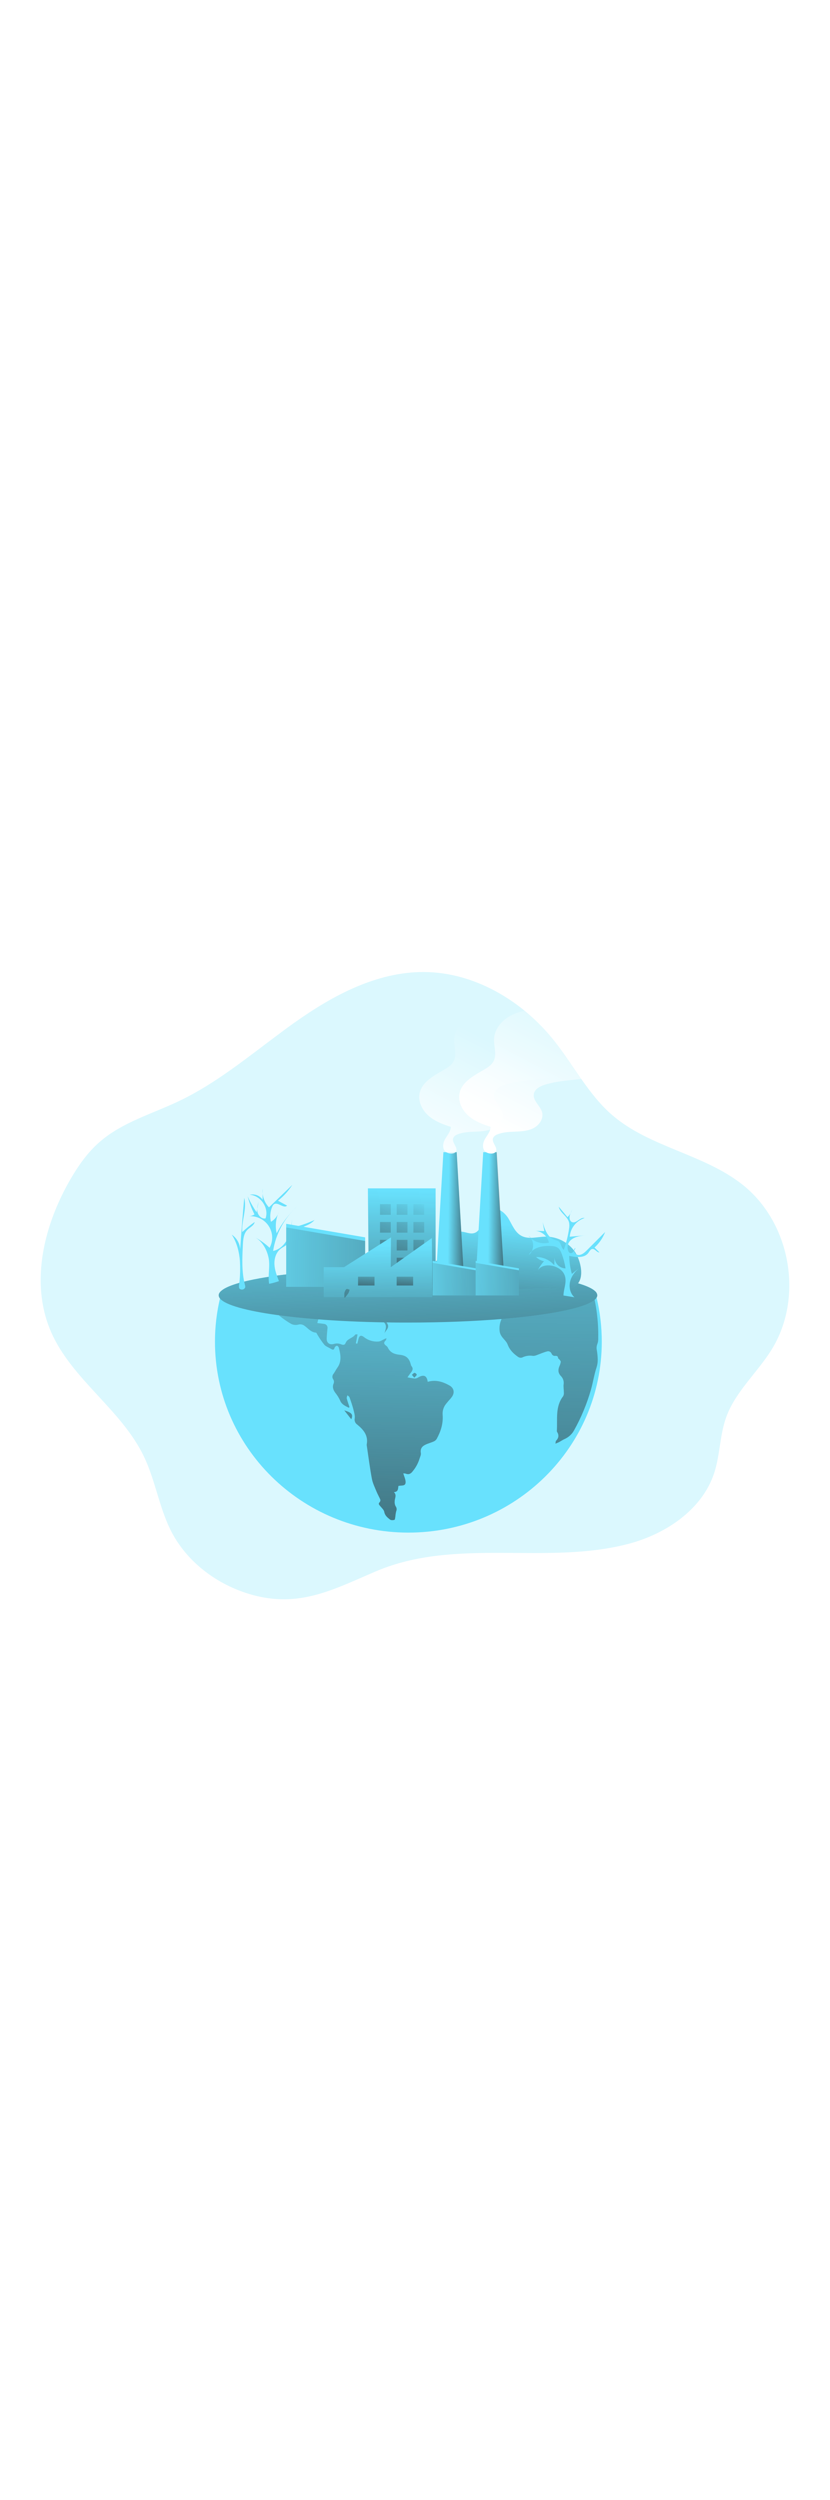 <svg id="_0233_global_warming_1" xmlns="http://www.w3.org/2000/svg" xmlns:xlink="http://www.w3.org/1999/xlink" viewBox="0 0 500 500" data-imageid="global-warming-1-73" imageName="Global Warming 1" class="illustrations_image" style="width: 166px;"><defs><style>.cls-1_global-warming-1-73{fill:none;}.cls-1_global-warming-1-73,.cls-2_global-warming-1-73,.cls-3_global-warming-1-73,.cls-4_global-warming-1-73,.cls-5_global-warming-1-73,.cls-6_global-warming-1-73,.cls-7_global-warming-1-73,.cls-8_global-warming-1-73,.cls-9_global-warming-1-73,.cls-10_global-warming-1-73,.cls-11_global-warming-1-73,.cls-12_global-warming-1-73,.cls-13_global-warming-1-73,.cls-14_global-warming-1-73,.cls-15_global-warming-1-73,.cls-16_global-warming-1-73,.cls-17_global-warming-1-73,.cls-18_global-warming-1-73,.cls-19_global-warming-1-73,.cls-20_global-warming-1-73,.cls-21_global-warming-1-73,.cls-22_global-warming-1-73,.cls-23_global-warming-1-73,.cls-24_global-warming-1-73,.cls-25_global-warming-1-73,.cls-26_global-warming-1-73,.cls-27_global-warming-1-73,.cls-28_global-warming-1-73,.cls-29_global-warming-1-73,.cls-30_global-warming-1-73,.cls-31_global-warming-1-73,.cls-32_global-warming-1-73,.cls-33_global-warming-1-73,.cls-34_global-warming-1-73,.cls-35_global-warming-1-73,.cls-36_global-warming-1-73,.cls-37_global-warming-1-73,.cls-38_global-warming-1-73,.cls-39_global-warming-1-73{stroke-width:0px;}.cls-2_global-warming-1-73{fill:url(#linear-gradient);}.cls-3_global-warming-1-73{fill:url(#linear-gradient-33-global-warming-1-73);}.cls-4_global-warming-1-73{fill:url(#linear-gradient-29-global-warming-1-73);}.cls-5_global-warming-1-73{fill:url(#linear-gradient-32-global-warming-1-73);}.cls-6_global-warming-1-73{fill:url(#linear-gradient-30-global-warming-1-73);}.cls-7_global-warming-1-73{fill:url(#linear-gradient-31-global-warming-1-73);}.cls-8_global-warming-1-73{fill:url(#linear-gradient-36-global-warming-1-73);}.cls-9_global-warming-1-73{fill:url(#linear-gradient-34-global-warming-1-73);}.cls-10_global-warming-1-73{fill:url(#linear-gradient-35-global-warming-1-73);}.cls-11_global-warming-1-73{fill:url(#linear-gradient-28-global-warming-1-73);}.cls-12_global-warming-1-73{fill:url(#linear-gradient-25-global-warming-1-73);}.cls-13_global-warming-1-73{fill:url(#linear-gradient-11-global-warming-1-73);}.cls-14_global-warming-1-73{fill:url(#linear-gradient-12-global-warming-1-73);}.cls-15_global-warming-1-73{fill:url(#linear-gradient-13-global-warming-1-73);}.cls-16_global-warming-1-73{fill:url(#linear-gradient-10-global-warming-1-73);}.cls-17_global-warming-1-73{fill:url(#linear-gradient-17-global-warming-1-73);}.cls-18_global-warming-1-73{fill:url(#linear-gradient-16-global-warming-1-73);}.cls-19_global-warming-1-73{fill:url(#linear-gradient-19-global-warming-1-73);}.cls-20_global-warming-1-73{fill:url(#linear-gradient-15-global-warming-1-73);}.cls-21_global-warming-1-73{fill:url(#linear-gradient-23-global-warming-1-73);}.cls-22_global-warming-1-73{fill:url(#linear-gradient-21-global-warming-1-73);}.cls-23_global-warming-1-73{fill:url(#linear-gradient-18-global-warming-1-73);}.cls-24_global-warming-1-73{fill:url(#linear-gradient-14-global-warming-1-73);}.cls-25_global-warming-1-73{fill:url(#linear-gradient-22-global-warming-1-73);}.cls-26_global-warming-1-73{fill:url(#linear-gradient-20-global-warming-1-73);}.cls-27_global-warming-1-73{fill:url(#linear-gradient-27-global-warming-1-73);}.cls-28_global-warming-1-73{fill:url(#linear-gradient-24-global-warming-1-73);}.cls-29_global-warming-1-73{fill:url(#linear-gradient-26-global-warming-1-73);}.cls-30_global-warming-1-73{fill:url(#linear-gradient-4-global-warming-1-73);}.cls-31_global-warming-1-73{fill:url(#linear-gradient-2-global-warming-1-73);}.cls-32_global-warming-1-73{fill:url(#linear-gradient-3-global-warming-1-73);}.cls-33_global-warming-1-73{fill:url(#linear-gradient-8-global-warming-1-73);}.cls-34_global-warming-1-73{fill:url(#linear-gradient-9-global-warming-1-73);}.cls-35_global-warming-1-73{fill:url(#linear-gradient-7-global-warming-1-73);}.cls-36_global-warming-1-73{fill:url(#linear-gradient-5-global-warming-1-73);}.cls-37_global-warming-1-73{fill:url(#linear-gradient-6-global-warming-1-73);}.cls-38_global-warming-1-73{isolation:isolate;opacity:.24;}.cls-38_global-warming-1-73,.cls-39_global-warming-1-73{fill:#68e1fd;}</style><linearGradient id="linear-gradient-global-warming-1-73" x1="719.64" y1="2485.74" x2="739.24" y2="2232.49" gradientTransform="translate(-473.11 2797.69) scale(1 -1)" gradientUnits="userSpaceOnUse"><stop offset="0" stop-color="#231f20" stop-opacity="0"/><stop offset="1" stop-color="#231f20"/></linearGradient><linearGradient id="linear-gradient-2-global-warming-1-73" x1="690.6" y1="2589.91" x2="682.97" y2="2213.15" xlink:href="#linear-gradient-global-warming-1-73"/><linearGradient id="linear-gradient-3-global-warming-1-73" x1="807.13" y1="2664.53" x2="796.67" y2="2147.96" xlink:href="#linear-gradient-global-warming-1-73"/><linearGradient id="linear-gradient-4-global-warming-1-73" x1="681.62" y1="2672.08" x2="670.94" y2="2144.38" xlink:href="#linear-gradient-global-warming-1-73"/><linearGradient id="linear-gradient-5-global-warming-1-73" x1="692.47" y1="2671.94" x2="681.78" y2="2143.98" xlink:href="#linear-gradient-global-warming-1-73"/><linearGradient id="linear-gradient-6-global-warming-1-73" x1="687.37" y1="2671.96" x2="676.69" y2="2144.22" xlink:href="#linear-gradient-global-warming-1-73"/><linearGradient id="linear-gradient-7-global-warming-1-73" x1="708.52" y1="2671.59" x2="697.84" y2="2143.73" xlink:href="#linear-gradient-global-warming-1-73"/><linearGradient id="linear-gradient-8-global-warming-1-73" x1="700.71" y1="2671.73" x2="690.02" y2="2143.91" xlink:href="#linear-gradient-global-warming-1-73"/><linearGradient id="linear-gradient-9-global-warming-1-73" x1="726.73" y1="2671.22" x2="716.04" y2="2143.36" xlink:href="#linear-gradient-global-warming-1-73"/><linearGradient id="linear-gradient-10-global-warming-1-73" x1="683.47" y1="2672.03" x2="672.78" y2="2144.36" xlink:href="#linear-gradient-global-warming-1-73"/><linearGradient id="linear-gradient-11-global-warming-1-73" x1="715.75" y1="2587.53" x2="725.56" y2="2378.22" xlink:href="#linear-gradient-global-warming-1-73"/><linearGradient id="linear-gradient-12-global-warming-1-73" x1="776.5" y1="2562.91" x2="770.79" y2="2450.98" xlink:href="#linear-gradient-global-warming-1-73"/><linearGradient id="linear-gradient-13-global-warming-1-73" x1="606.75" y1="2549.9" x2="909.4" y2="2543.83" gradientTransform="translate(-471 2803.46) scale(1 -1)" xlink:href="#linear-gradient-global-warming-1-73"/><linearGradient id="linear-gradient-14-global-warming-1-73" x1="743.1" y1="2565.73" x2="760.26" y2="2565.52" xlink:href="#linear-gradient-global-warming-1-73"/><linearGradient id="linear-gradient-15-global-warming-1-73" x1="767.29" y1="2565.73" x2="784.45" y2="2565.52" xlink:href="#linear-gradient-global-warming-1-73"/><linearGradient id="linear-gradient-16-global-warming-1-73" x1="786.15" y1="2664.36" x2="743.49" y2="2583.4" gradientTransform="translate(-473.11 2797.69) scale(1 -1)" gradientUnits="userSpaceOnUse"><stop offset="0" stop-color="#fff" stop-opacity="0"/><stop offset=".95" stop-color="#fff"/></linearGradient><linearGradient id="linear-gradient-17-global-warming-1-73" x1="825.02" y1="2692.59" x2="782.36" y2="2611.64" xlink:href="#linear-gradient-16-global-warming-1-73"/><linearGradient id="linear-gradient-18-global-warming-1-73" x1="713.69" y1="2589.29" x2="710.02" y2="2437.36" gradientTransform="translate(-471 2803.46) scale(1 -1)" xlink:href="#linear-gradient-global-warming-1-73"/><linearGradient id="linear-gradient-19-global-warming-1-73" x1="710.71" y1="2592.21" x2="654.12" y2="2484.77" gradientTransform="translate(-471 2803.46) scale(1 -1)" xlink:href="#linear-gradient-global-warming-1-73"/><linearGradient id="linear-gradient-20-global-warming-1-73" x1="718.61" y1="2588.1" x2="662.01" y2="2480.65" gradientTransform="translate(-471 2803.46) scale(1 -1)" xlink:href="#linear-gradient-global-warming-1-73"/><linearGradient id="linear-gradient-21-global-warming-1-73" x1="726.51" y1="2583.99" x2="669.91" y2="2476.54" gradientTransform="translate(-471 2803.46) scale(1 -1)" xlink:href="#linear-gradient-global-warming-1-73"/><linearGradient id="linear-gradient-22-global-warming-1-73" x1="715.17" y1="2589.92" x2="658.57" y2="2482.47" gradientTransform="translate(-471 2803.46) scale(1 -1)" xlink:href="#linear-gradient-global-warming-1-73"/><linearGradient id="linear-gradient-23-global-warming-1-73" x1="723.06" y1="2585.81" x2="666.47" y2="2478.36" gradientTransform="translate(-471 2803.46) scale(1 -1)" xlink:href="#linear-gradient-global-warming-1-73"/><linearGradient id="linear-gradient-24-global-warming-1-73" x1="730.96" y1="2581.69" x2="674.36" y2="2474.24" gradientTransform="translate(-471 2803.46) scale(1 -1)" xlink:href="#linear-gradient-global-warming-1-73"/><linearGradient id="linear-gradient-25-global-warming-1-73" x1="719.62" y1="2587.62" x2="663.03" y2="2480.17" gradientTransform="translate(-471 2803.46) scale(1 -1)" xlink:href="#linear-gradient-global-warming-1-73"/><linearGradient id="linear-gradient-26-global-warming-1-73" x1="727.51" y1="2583.51" x2="670.92" y2="2476.06" gradientTransform="translate(-471 2803.46) scale(1 -1)" xlink:href="#linear-gradient-global-warming-1-73"/><linearGradient id="linear-gradient-27-global-warming-1-73" x1="735.41" y1="2579.39" x2="678.81" y2="2471.94" gradientTransform="translate(-471 2803.46) scale(1 -1)" xlink:href="#linear-gradient-global-warming-1-73"/><linearGradient id="linear-gradient-28-global-warming-1-73" x1="724.07" y1="2585.32" x2="667.48" y2="2477.87" gradientTransform="translate(-471 2803.46) scale(1 -1)" xlink:href="#linear-gradient-global-warming-1-73"/><linearGradient id="linear-gradient-29-global-warming-1-73" x1="731.97" y1="2581.21" x2="675.37" y2="2473.76" gradientTransform="translate(-471 2803.46) scale(1 -1)" xlink:href="#linear-gradient-global-warming-1-73"/><linearGradient id="linear-gradient-30-global-warming-1-73" x1="739.87" y1="2577.09" x2="683.27" y2="2469.65" gradientTransform="translate(-471 2803.46) scale(1 -1)" xlink:href="#linear-gradient-global-warming-1-73"/><linearGradient id="linear-gradient-31-global-warming-1-73" x1="698.37" y1="2556.07" x2="700.27" y2="2439.55" gradientTransform="translate(-471 2803.46) scale(1 -1)" xlink:href="#linear-gradient-global-warming-1-73"/><linearGradient id="linear-gradient-32-global-warming-1-73" x1="685.15" y1="2672.07" x2="674.46" y2="2144.16" xlink:href="#linear-gradient-global-warming-1-73"/><linearGradient id="linear-gradient-33-global-warming-1-73" x1="692.24" y1="2543.2" x2="690.5" y2="2518.16" gradientTransform="translate(-471 2803.46) scale(1 -1)" xlink:href="#linear-gradient-global-warming-1-73"/><linearGradient id="linear-gradient-34-global-warming-1-73" x1="715.5" y1="2543.21" x2="713.76" y2="2518.16" gradientTransform="translate(-471 2803.46) scale(1 -1)" xlink:href="#linear-gradient-global-warming-1-73"/><linearGradient id="linear-gradient-35-global-warming-1-73" x1="711.55" y1="2536.31" x2="877.35" y2="2532.98" gradientTransform="translate(-471 2803.46) scale(1 -1)" xlink:href="#linear-gradient-global-warming-1-73"/><linearGradient id="linear-gradient-36-global-warming-1-73" x1="737.47" y1="2536.31" x2="903.26" y2="2532.98" gradientTransform="translate(-471 2803.46) scale(1 -1)" xlink:href="#linear-gradient-global-warming-1-73"/></defs><path id="background_global-warming-1-73" class="cls-38_global-warming-1-73 targetColor" d="M464.98,309.76c-8.63,14.03-21.89,25.43-27.49,40.9-3.92,10.83-3.68,22.78-7.26,33.71-7.19,21.92-28.92,36.61-51.5,42.6-49.75,13.13-103.87-4.05-152.33,16.61-24.5,10.45-44.62,21.46-72.02,14.78-21.98-5.36-42.03-19.89-51.9-40.23-6.79-14.02-9.08-29.84-15.84-43.86-13.49-28.12-43.33-46.27-55.84-74.84-10.79-24.65-6.66-53.06,4.42-77.93,1.98-4.45,4.17-8.8,6.56-12.99,4.95-8.68,10.72-17.11,18.31-23.67,13.58-11.83,31.65-16.87,47.94-24.66,22.31-10.67,41.47-26.59,61.32-41.3,2.75-2.07,5.54-4.1,8.37-6.09,22.96-16.27,49.24-30.34,77.5-30.26,30.73.08,59.62,17.51,78.6,41.37,11.87,14.88,20.61,32.44,35.07,44.89,22.37,19.28,54.84,23.34,78.08,41.58,29.2,22.83,37.36,67.92,18,99.39Z" style="fill: rgb(104, 225, 253);"/><g id="earth_global-warming-1-73"><path class="cls-39_global-warming-1-73 targetColor" d="M362.52,305.33c-.08,63.53-52.3,114.98-116.65,114.9-64.35-.08-116.45-51.64-116.37-115.18.01-8.71,1.02-17.4,3.02-25.89.42-1.68.85-3.36,1.33-5.02,3.58-2.7,11.6-5.14,22.88-7.16,14.21-2.55,33.66-4.5,55.99-5.48,10.46-.47,21.57-.69,33.05-.69,25.82,0,49.58,1.21,68.72,3.31,8.96.99,16.83,2.15,23.44,3.46,10.34,2.03,17.47,4.43,20.41,7.04.38,1.33.74,2.7,1.05,4.06,2.09,8.73,3.14,17.68,3.13,26.65Z" style="fill: rgb(104, 225, 253);"/><path class="cls-2_global-warming-1-73" d="M362.52,305.33c-.08,63.53-52.3,114.98-116.65,114.9-64.35-.08-116.45-51.64-116.37-115.18.01-8.71,1.02-17.4,3.02-25.89.42-1.68.85-3.36,1.33-5.02,3.58-2.7,11.6-5.14,22.88-7.16,14.21-2.55,33.66-4.5,55.99-5.48,10.46-.47,21.57-.69,33.05-.69,25.82,0,49.58,1.21,68.72,3.31,8.96.99,16.83,2.15,23.44,3.46,10.34,2.03,17.47,4.43,20.41,7.04.38,1.33.74,2.7,1.05,4.06,2.09,8.73,3.14,17.68,3.13,26.65Z"/><path class="cls-31_global-warming-1-73" d="M271.73,339.15c-1.06,1.16-2.12,2.37-3.08,3.6-1.47,1.84-2.18,4.16-2,6.49.41,5.22-1.09,10.03-3.59,14.56-.41.66-1.02,1.19-1.73,1.51-1.6.73-3.38,1.16-4.96,1.92-2.12.99-3.29,2.46-2.85,5.07.21,1.13-.53,2.44-.88,3.68-.85,2.65-2.21,5.12-4,7.28-1.26,1.65-2.5,2.2-4.38,1.42-.43-.1-.88-.14-1.32-.12.53,1.85,1.44,3.63,1.41,5.34-.06,2.63-2.68,1.7-4.35,2.26-.24,1.58,0,3.54-2.7,3.68,1.91,1.85.44,3.72.46,5.52-.1,1.02.08,2.04.54,2.96.69.86.83,2.02.38,3.02-.26,1.04-.42,2.09-.5,3.16-.14.73-.21,1.94-.59,2.06-.8.23-2.09.29-2.67-.21-1.5-1.19-3.05-2.37-3.44-4.61-.24-1.28-1.53-2.37-2.44-3.49-.68-.79-1.35-1.39-.3-2.37.35-.42.49-.97.38-1.51-.71-1.66-1.65-3.25-2.33-4.93-1.02-2.49-2.26-4.99-2.76-7.6-1.21-6.47-2.03-12.99-3-19.49-.1-.4-.14-.81-.12-1.21,1.05-5.34-1.91-8.88-5.67-11.95-1.25-.82-1.87-2.32-1.55-3.77.23-1.74-.38-3.63-.8-5.4-.65-2.46-1.47-4.87-2.33-7.25-.18-.52-.8-.87-1.26-1.28-.14.64-.56,1.33-.41,1.92.44,1.77,1.09,3.48,1.65,5.22-.15.11-.3.23-.47.38-2.03-1.1-4.23-1.86-5.23-4.47-.75-1.61-1.69-3.11-2.82-4.49-1.29-1.78-1.97-3.54-1-5.74.27-.75.2-1.57-.18-2.26-.84-1.05-.79-2.55.12-3.54.8-1.1,1.38-2.37,2.17-3.48,2.85-3.88,2.09-8.03.97-12.21-.11-.49-.8-1.21-1.17-1.16-.61.16-1.11.59-1.35,1.16-.41,1.58-1.17,1.36-2.23.7-1.35-.84-3-1.36-4-2.49-1.51-1.9-2.88-3.9-4.11-5.98-.29-.43-.55-1.25-.88-1.28-3.02-.2-4.7-2.52-6.82-4.05-1.06-.88-2.49-1.17-3.82-.79-1.39.36-2.86.24-4.17-.35-2.57-1.46-5-3.14-7.28-5.02-.13-.13-.24-.27-.33-.43-.29-.68-.39-1.42-.3-2.15.35-1.84-.08-3.74-1.2-5.25-1.92-2.8-3.11-6.03-3.47-9.4-.09-.61-.8-1.16-1.17-1.74-.26.69-.8,1.42-.74,2.08.41,2.76,1.05,5.52,1.6,8.24.12.64.18,1.28.26,1.92-.35.29-.7.55-1.05.79-.1-.54-.25-1.07-.44-1.58-.68-1.45-1.41-2.87-2.12-4.32-.07-.12-.1-.25-.11-.38,0-2.26.06-4.5,0-6.76,0-.95-.06-2.23-.65-2.75-.3-.25-.55-.56-.74-.9,14.04-2.55,33.22-4.5,55.28-5.48-.17.09-.35.17-.53.24-3.94,1.51-6.64,4.12-6.2,8.81.13,1.7.08,3.41-.14,5.1-.06.55-.89,1.02-1.38,1.51-.56-.53-1.38-.99-1.6-1.63-.18-1.07-.24-2.16-.18-3.25.06-.68-.03-1.36-.26-2-.8-1.58-6.43-2.06-7.37-.66-1.21,1.77-2.47,1.82-4.23.9-.86-.45-1.87-.54-2.79-.24-3.06,1.31-5.97,2.85-7.02,6.44-.56,1.83-1.7,3.49-2.09,5.31-.34,1.59-.28,3.23.18,4.79.49,1.95,2.26,3.32,4.29,3.34,2.2.06,3.4-1.25,4.61-2.96.88-1.17,2.06-2.09,3.4-2.67,1.6-.69,2.35.15,1.82,1.86s-1.26,3.53-1.85,5.3v.12c-.23.69-.38,1.42-.59,2.26,1.5.17,2.71.26,3.94.47,1.28.06,2.27,1.14,2.21,2.4,0,.11-.02.21-.04.32-.18,2.04-.41,4.09-.47,6.12-.09,2.82,1.97,4.03,4.64,3.16,1.31-.33,2.69-.24,3.94.26,1.41.58,2.32.53,2.84-.79,1.06-2.67,4.26-2.82,5.76-4.99.21-.26,1-.12,1.41-.14-.35,1.91-.67,3.65-1.02,5.4l.88.17c.26-.99.47-1.97.74-2.99.5-1.94,1.6-2.26,3.2-1.02,2.48,2,5.65,2.98,8.85,2.73,1.53-.09,2.93-1.48,4.79-1.97-.15.43-.18,1.01-.47,1.3-1.47,1.3-1.03,2.29.35,3.27.39.28.72.65.93,1.07,1.45,3.11,4.15,4.01,7.26,4.32,3.72.41,5.59,2.06,6.54,5.71.07.41.22.79.45,1.14,1.2,1.42.62,2.63-.33,3.86-.76.95-1.44,1.97-2.09,2.87,1.48.33,2.99.57,4.5.73.68-.04,1.34-.26,1.91-.64,3.37-2,5.28-1.14,5.78,2.61,4.79-1.42,9.13-.06,13.16,2.23,3.02,1.75,3.2,4.95.85,7.53Z"/><path class="cls-1_global-warming-1-73" d="M336.62,267.57c-6.52-1.31-14.31-2.47-23.17-3.46.76-.64,1.47-1.39,2.35-2.18,2.14,1.89,4.7,1.58,7.46.47,1.11-.47,2.58-.2,3.84-.11,1.89.14,3.71.58,5.59.63s2.79.79,3.05,2.44c.12.79.41,1.55.87,2.21Z"/><path class="cls-32_global-warming-1-73" d="M359.52,310.21c.33,1.94.52,3.9.56,5.86.01,1.56-.22,3.12-.7,4.61-1.47,4.41-2.12,9.05-3.4,13.51-2.44,8.51-5.85,16.71-10.17,24.46-1.3,2.35-3.35,4.21-5.84,5.28-1.14.52-2.17,1.25-3.26,1.82-.56.29-1.15.5-2.12.9.18-.9.12-1.48.38-1.74,1.6-1.66,1.88-3.39.62-5.36-.11-.18-.16-.38-.14-.58.47-7.1-1.09-14.62,3.84-20.97.35-.72.48-1.53.38-2.32,0-1.63-.35-3.31-.12-4.9.24-1.81-.39-3.62-1.7-4.91-1.73-1.85-1.73-3.71-.88-5.82.42-.86.71-1.78.85-2.73,0-.5-.59-1.04-.97-1.54-.18-.23-.62-.4-.62-.64-.14-1.48-1.03-1.45-2.23-1.36-.66-.07-1.25-.46-1.56-1.04-.56-1.39-1.6-2.03-2.91-1.65-2.06.54-4,1.42-6.02,2.15-.73.33-1.52.52-2.32.54-2.27-.39-4.61-.04-6.67.99-.83.24-1.73.09-2.44-.4-2.73-1.92-5.03-4.12-6.26-7.42-.65-1.83-2.44-3.22-3.59-4.91-.63-.88-1.05-1.89-1.23-2.95-.34-2.56.06-5.17,1.14-7.52h0c.56-1.22.09-3.16-.44-4.53-.85-2.32-.85-4.5.56-6.44,2.21-2.99,4.67-5.74,6.87-8.73.82-1.12,1.37-2.42,1.6-3.79.23-1.45.58-2.52,1.94-3.34.28-.17.54-.35.8-.55,8.84.99,16.63,2.15,23.17,3.46.9,1.24,2.19,2.16,3.67,2.61,1.15.46,2.03,1.53,3,2.37.47.41.8,1.05,1.33,1.28,1.01.36,2.04.66,3.08.9.21-.9.38-1.77.65-3.16.91.29,2,.52,2.96.93,1.7.79,3.38,1.58,4.99,2.44.52.25.93.7,1.12,1.25.18.79.35,1.58.5,2.37,1.1,5.08,1.84,10.22,2.21,15.4.21,2.98.3,5.97.23,8.96.08,1.27-.12,2.55-.58,3.74-.43,1.12-.52,2.33-.28,3.49Z"/><path class="cls-30_global-warming-1-73" d="M212.83,286.03c-2.76-2.25-5.69-4.07-9.16-4.84-1.08-.23-2.21-.2-3.28.09-.95.41-1.84.94-2.64,1.58l.53.74,1.49-.53c1.77-.61,5.59.53,6.39,1.89,1.35,2.41,4.26,2.96,6.66,1.08Z"/><path class="cls-36_global-warming-1-73" d="M214.91,290.18c1.68-.09,3.36-.08,5.03-.28.49-.23.82-.69.87-1.21-.38-1.47-5.97-2.71-6.34-1.42-.53,1.82-1.96,1.58-3.09,2.05,0,.24-.07.47-.1.71.7.1,1.41.25,2.11.29.51-.02,1.02-.07,1.53-.14Z"/><path class="cls-37_global-warming-1-73" d="M207.39,346.59l4.22,5.36c1.28-2.93.25-3.98-4.22-5.36Z"/><path class="cls-35_global-warming-1-73" d="M233.47,294.62c-.51-.99-.98-2.31-3.28-1.9,3.48,2.13,2.18,4.78,1.43,7.42.86-1.85,3.04-3.24,1.85-5.51Z"/><path class="cls-33_global-warming-1-73" d="M224.83,290.82c.3.12.89-.5,1.36-.79l-2.12-1.94-1.68,1.25c.76.57,1.58,1.07,2.44,1.48Z"/><path class="cls-34_global-warming-1-73" d="M248.14,325.18l1.43,1.73c.68-.79,1.37-1.21,1.48-1.78.06-.32-.89-1.18-1.3-1.14-.58.06-1.07.76-1.61,1.18Z"/><path class="cls-16_global-warming-1-73" d="M205.49,290.24l2.76.79c.1-.41.22-.79.32-1.23-.87-.17-1.73-.39-2.61-.47-.13-.05-.31.58-.47.92Z"/><path class="cls-39_global-warming-1-73 targetColor" d="M359.82,277.26c0,.44-.13.87-.35,1.25l-.09.17c-3.29,5.48-25.11,10.18-56.4,12.82-16.78,1.39-36.36,2.2-57.22,2.2-4.38,0-8.69,0-12.95-.12h-1.6c-14.38-.26-27.91-.9-40.07-1.86-8.84-.69-16.95-1.53-24.15-2.55-18.68-2.58-31.31-6.06-34.49-9.98-.46-.54-.73-1.21-.76-1.91,0-1.07.7-2.12,2.09-3.11,3.58-2.7,11.6-5.14,22.88-7.16,14.21-2.55,33.66-4.5,55.99-5.48,10.46-.47,21.57-.69,33.05-.69,25.82,0,49.58,1.21,68.72,3.31,8.96.99,16.83,2.15,23.44,3.46,10.34,2.03,17.47,4.43,20.41,7.04.86.61,1.41,1.57,1.49,2.62Z" style="fill: rgb(104, 225, 253);"/><path class="cls-13_global-warming-1-73" d="M359.82,277.26c0,.44-.13.87-.35,1.25l-.09.17c-3.29,5.48-25.11,10.18-56.4,12.82-16.78,1.39-36.36,2.2-57.22,2.2-4.38,0-8.69,0-12.95-.12h-1.6c-14.38-.26-27.91-.9-40.07-1.86-8.84-.69-16.95-1.53-24.15-2.55-18.68-2.58-31.31-6.06-34.49-9.98-.46-.54-.73-1.21-.76-1.91,0-1.07.7-2.12,2.09-3.11,3.58-2.7,11.6-5.14,22.88-7.16,14.21-2.55,33.66-4.5,55.99-5.48,10.46-.47,21.57-.69,33.05-.69,25.82,0,49.58,1.21,68.72,3.31,8.96.99,16.83,2.15,23.44,3.46,10.34,2.03,17.47,4.43,20.41,7.04.86.61,1.41,1.57,1.49,2.62Z"/></g><g id="factory_global-warming-1-73"><path class="cls-39_global-warming-1-73 targetColor" d="M161.89,255.17c-.94-5.05-3.56-10.03-7.99-12.68,3.09,1.7,5.94,3.77,8.51,6.17,3.41-6.3,1.01-14.13-5.36-17.5-2.26-1.19-4.82-1.71-7.37-1.48,1.29-.05,2.54-.44,3.62-1.14-1.77-3.51-3.16-7.2-4.15-11,1.51,3.4,3.32,6.65,5.43,9.72l1.21-6.4c-.58,2.12-1.17,4.36-.62,6.5s2.64,4.05,4.79,3.61c2.24-6.22-2.87-13.85-9.53-14.25,2.98-.74,6.12.49,7.77,3.05l.04-6.79c-.48,4.14.91,8.27,3.8,11.31l14.05-13.53c-2.31,3.64-5.23,6.86-8.64,9.53l5.47,2.96c-1.91,2.05-5.52-2.37-7.85-.84-.48.37-.84.87-1.05,1.44-1.27,2.88-1.55,6.1-.8,9.15,2.25-1.33,3.93-3.42,4.74-5.89-1.82,4.02-2.28,8.51-1.31,12.8,3.13-6.01,7.28-11.45,12.26-16.08-7.72,7.04-12.8,16.46-14.38,26.72,4-.79,7.1-3.94,8.79-7.6s2.22-7.66,2.7-11.62l-.5,5.29c4.8-1.06,9.47-2.63,13.93-4.69-3.42,4.18-10.55,4.17-13.44,8.68-1.16,1.81-1.45,4.13-2.88,5.74-1.1,1.23-2.73,1.87-4.05,2.89-2.79,2.15-3.92,5.89-3.76,9.39.17,3.49,1.45,6.83,2.72,10.1-1.92.7-3.9,1.25-5.91,1.63-.86-4.76.62-10.15-.24-15.21Z" style="fill: rgb(104, 225, 253);"/><path class="cls-39_global-warming-1-73 targetColor" d="M345.92,250.47c-4.06-5.42-10.51-8.6-17.34-8.53-4.89.09-10.13,1.81-14.45-.47-3.92-2.07-5.55-6.63-7.81-10.4s-6.79-7.3-10.79-5.4c-5.5,2.63-4.23,12.79-10.16,14.2-3.04.73-6.22-1.58-9.26-.79-4.71,1.17-4.73,7.71-7.14,11.88-2.09,3.64-6.22,5.52-9.7,7.89-3.48,2.37-6.7,6.37-5.52,10.39,1.5,5.07,8.32,5.9,13.67,5.74l43.88-1.33,17.58-.53c4.55-.13,12.26,1.1,16.49-.79,7.81-3.59,4.52-16.46.55-21.88Z" style="fill: rgb(104, 225, 253);"/><path class="cls-14_global-warming-1-73" d="M345.92,250.47c-4.06-5.42-10.51-8.6-17.34-8.53-4.89.09-10.13,1.81-14.45-.47-3.92-2.07-5.55-6.63-7.81-10.4s-6.79-7.3-10.79-5.4c-5.5,2.63-4.23,12.79-10.16,14.2-3.04.73-6.22-1.58-9.26-.79-4.71,1.17-4.73,7.71-7.14,11.88-2.09,3.64-6.22,5.52-9.7,7.89-3.48,2.37-6.7,6.37-5.52,10.39,1.5,5.07,8.32,5.9,13.67,5.74l43.88-1.33,17.58-.53c4.55-.13,12.26,1.1,16.49-.79,7.81-3.59,4.52-16.46.55-21.88Z"/><path class="cls-39_global-warming-1-73 targetColor" d="M286.41,270.01l4.69-78.94h7.99l4.69,80.85s-10.75,3.27-17.37-1.91Z" style="fill: rgb(104, 225, 253);"/><polygon class="cls-39_global-warming-1-73 targetColor" points="172.41 272.19 219.97 272.19 219.97 242.38 172.41 234.22 172.41 272.19" style="fill: rgb(104, 225, 253);"/><polygon class="cls-15_global-warming-1-73" points="172.41 272.19 219.97 272.19 219.97 244.56 172.41 236.4 172.41 272.19"/><path class="cls-39_global-warming-1-73 targetColor" d="M262.42,270.01l4.69-78.94h7.99l4.69,80.85s-10.75,3.27-17.37-1.91Z" style="fill: rgb(104, 225, 253);"/><path class="cls-24_global-warming-1-73" d="M262.42,270.01l4.69-78.94h7.99l4.69,80.85s-10.75,3.27-17.37-1.91Z"/><path class="cls-20_global-warming-1-73" d="M286.61,270.01l4.67-78.94h7.99l4.69,80.85s-10.74,3.27-17.35-1.91Z"/><path class="cls-18_global-warming-1-73" d="M267.93,183.56c1.37-2.54,3.58-4.87,3.64-7.75-4.9-1.53-9.83-3.44-13.62-6.87-3.8-3.43-6.26-8.68-5.12-13.61,1.6-6.86,8.88-10.52,15-14.14,2.15-1.27,4.33-2.74,5.48-4.94,2.14-4.09,0-9.04.3-13.64.34-5.63,4.38-10.56,9.31-13.41,6.85-3.94,15.1-4.49,23.03-4.92l51.66-2.84c5.19-.28,11.43-.06,14.16,4.31,1.56,2.49,1.41,5.75.32,8.47s-3.04,5.03-4.99,7.23c-3.18,3.58-6.47,7.06-9.88,10.45-4,3.94-8.16,7.75-13.14,10.3-12.06,6.2-26.75,4.17-39.73,8.18-3,.93-6.3,2.67-6.78,5.74-.63,4.06,4.06,7.01,5.04,11.04.89,3.63-1.6,7.41-4.89,9.24s-7.19,2.12-10.99,2.28-7.67.24-11.15,1.7c-1.15.36-2.09,1.19-2.59,2.27-.92,2.77,3.28,5.82,1.6,8.2-1.16,1.62-4.67,1.15-6.07,0-2.19-1.71-1.75-5.15-.59-7.31Z"/><path class="cls-17_global-warming-1-73" d="M291.92,183.56c1.37-2.54,3.58-4.87,3.64-7.75-4.91-1.53-9.83-3.44-13.58-6.87-3.76-3.43-6.26-8.68-5.12-13.61,1.6-6.86,8.88-10.52,14.99-14.14,2.16-1.27,4.34-2.74,5.49-4.94,2.14-4.09,0-9.04.3-13.64.34-5.63,4.37-10.56,9.31-13.41,6.84-3.94,15.1-4.49,23.03-4.92l51.61-2.84c5.19-.28,11.43-.06,14.16,4.31,1.6,2.49,1.41,5.75.32,8.47s-3.04,5.03-4.99,7.23c-3.17,3.58-6.46,7.06-9.87,10.45-4,3.94-8.16,7.75-13.14,10.3-12.06,6.2-26.75,4.17-39.73,8.18-3,.93-6.3,2.67-6.78,5.74-.63,4.06,4.06,7.01,5.04,11.04.89,3.63-1.6,7.41-4.89,9.24-3.29,1.83-7.19,2.12-10.99,2.28s-7.66.24-11.14,1.7c-1.15.36-2.09,1.19-2.59,2.27-.92,2.77,3.28,5.82,1.6,8.2-1.16,1.62-4.67,1.15-6.07,0-2.19-1.71-1.75-5.15-.59-7.31Z"/><polygon class="cls-39_global-warming-1-73 targetColor" points="222.17 271.1 262.42 271.1 262.42 212.85 221.62 212.85 222.17 271.1" style="fill: rgb(104, 225, 253);"/><polygon class="cls-23_global-warming-1-73" points="222.17 271.1 262.42 271.1 262.42 212.85 221.62 212.85 222.17 271.1"/><rect class="cls-19_global-warming-1-73" x="228.92" y="222.38" width="6.48" height="6.4"/><rect class="cls-26_global-warming-1-73" x="238.98" y="222.38" width="6.48" height="6.4"/><rect class="cls-22_global-warming-1-73" x="249.05" y="222.38" width="6.48" height="6.4"/><rect class="cls-25_global-warming-1-73" x="228.92" y="233.13" width="6.48" height="6.4"/><rect class="cls-21_global-warming-1-73" x="238.98" y="233.13" width="6.48" height="6.4"/><rect class="cls-28_global-warming-1-73" x="249.05" y="233.13" width="6.48" height="6.4"/><rect class="cls-12_global-warming-1-73" x="228.92" y="243.88" width="6.48" height="6.4"/><rect class="cls-29_global-warming-1-73" x="238.98" y="243.88" width="6.48" height="6.4"/><rect class="cls-27_global-warming-1-73" x="249.05" y="243.88" width="6.48" height="6.4"/><rect class="cls-11_global-warming-1-73" x="228.92" y="254.64" width="6.48" height="6.4"/><rect class="cls-4_global-warming-1-73" x="238.98" y="254.64" width="6.48" height="6.4"/><rect class="cls-6_global-warming-1-73" x="249.05" y="254.64" width="6.48" height="6.4"/><polygon class="cls-39_global-warming-1-73 targetColor" points="260.36 278.31 195.01 278.31 195.01 260.35 207.22 260.35 235.54 242.38 235.4 260.35 260.15 242.79 260.36 260.35 260.36 278.31" style="fill: rgb(104, 225, 253);"/><polygon class="cls-7_global-warming-1-73" points="260.36 278.31 195.01 278.31 195.01 260.35 207.22 260.35 235.54 242.38 235.4 260.35 260.15 242.79 260.36 260.35 260.36 278.31"/><path class="cls-5_global-warming-1-73" d="M210.59,273.89c-.62-.16-1.37-.59-1.83-.39s-.8.99-1.04,1.58c-.17.39-.27.82-.28,1.25-.04.79,0,1.58,0,2.37l.57-.22c.67-.9,1.41-1.75,1.98-2.7.27-.6.47-1.23.6-1.88Z"/><rect class="cls-3_global-warming-1-73" x="215.69" y="266.07" width="9.92" height="5.31"/><rect class="cls-9_global-warming-1-73" x="238.95" y="266.07" width="9.92" height="5.31"/><rect class="cls-39_global-warming-1-73 targetColor" x="263.87" y="262.6" width="12.82" height="5.31" style="fill: rgb(104, 225, 253);"/><polygon class="cls-39_global-warming-1-73 targetColor" points="260.63 277.36 286.69 277.36 286.69 261.03 260.63 256.56 260.63 277.36" style="fill: rgb(104, 225, 253);"/><polygon class="cls-10_global-warming-1-73" points="260.63 277.36 286.69 277.36 286.69 262.23 260.63 257.75 260.63 277.36"/><polygon class="cls-39_global-warming-1-73 targetColor" points="286.54 277.36 312.6 277.36 312.6 261.03 286.54 256.56 286.54 277.36" style="fill: rgb(104, 225, 253);"/><polygon class="cls-8_global-warming-1-73" points="286.54 277.36 312.6 277.36 312.6 262.23 286.54 257.75 286.54 277.36"/><path class="cls-39_global-warming-1-73 targetColor" d="M144.54,256.75c-.42-5.62-1.83-11.27-4.93-16.01,2.97,2.01,4.83,5.25,5.07,8.8.72-10.35,1.53-20.68,2.44-31,1.73,6.72-1.65,13.73-1.19,20.65,2.33-2.21,4.84-4.24,7.49-6.07-.39,2.15-2.84,3.16-4.39,4.73-2.28,2.28-2.56,5.78-2.72,8.98-.39,8.09-.8,16.33,1.25,24.19.18.49.22,1.02.13,1.54-.46,1.07-1.7,1.57-2.79,1.11-.22-.09-.42-.22-.59-.37-.8-.91-.07-3.49,0-4.51.38-4,.46-8.03.22-12.04Z" style="fill: rgb(104, 225, 253);"/><path class="cls-39_global-warming-1-73 targetColor" d="M338.84,262.94c-.87-.99-1.94-1.79-3.14-2.37-4.05-2.13-10.2-1.91-11.99,2.26.99-2.22,2.34-4.27,4-6.07-1.82-.39-3.48-1.29-4.79-2.59,4.22-.03,8.24,1.8,10.97,4.99l.18-4.73c.06,3.6,2.97,6.53,6.62,6.64-.46-2.94-1.21-5.83-2.24-8.63-.54-1.48-1.23-3.01-2.56-3.89-1.11-.63-2.36-.96-3.64-.97-5.2-.39-11.3.83-13.71,5.39,3.55-2.78,3.47-8.94-.14-11.63,2.88,3.7,7.7,5.35,12.28,4.2-.85-3.91-4.2-6.8-8.24-7.1l5.46.17-1.01-5.44c1.21,4.39,3.04,9.41,7.42,10.78.7.15,1.37.39,2.01.71,1.78,1.11,1.66,3.94,3.29,5.22,1.5-4.12,2.57-8.38,3.2-12.72.24-1.25.24-2.54,0-3.79-.92-3.7-5.48-5.73-6.22-9.47l5.28,6.31c1.48-1.42,2.5-3.24,2.94-5.22-.33,1.48-1.23,2.78-1.6,4.26s0,3.35,1.39,3.94c2.58,1.03,4.91-3.16,7.61-2.48-5.04,1.6-8.6,6.07-8.99,11.28l9.8-.84c-4.08.32-8.93,1.14-10.61,4.84-.69,1.51-.69,3.23,0,4.73.14.33.35.62.62.85,1.45,1.1,3.14-1.08,3.64-2.82-1.83.95-.39,4.09,1.67,4.24s3.79-1.42,5.24-2.87l10.96-10.99c-1.35,3.57-3.54,6.78-6.39,9.35l2.96,2.97c-1.6.13-2.6-2.22-4.23-2.09-1.16.1-1.73,1.39-2.4,2.32-2.44,3.31-7.53,2.75-11.59,1.83.08,3.67.61,7.32,1.6,10.86l5.55-4.43c-2.94,2.18-5.47,5.07-6.47,8.56-1,3.49-.23,7.61,2.51,10.02,0-.12-6.08-1-6.64-1.12.09-4.87,3.15-9.88-.62-14.46Z" style="fill: rgb(104, 225, 253);"/></g></svg>